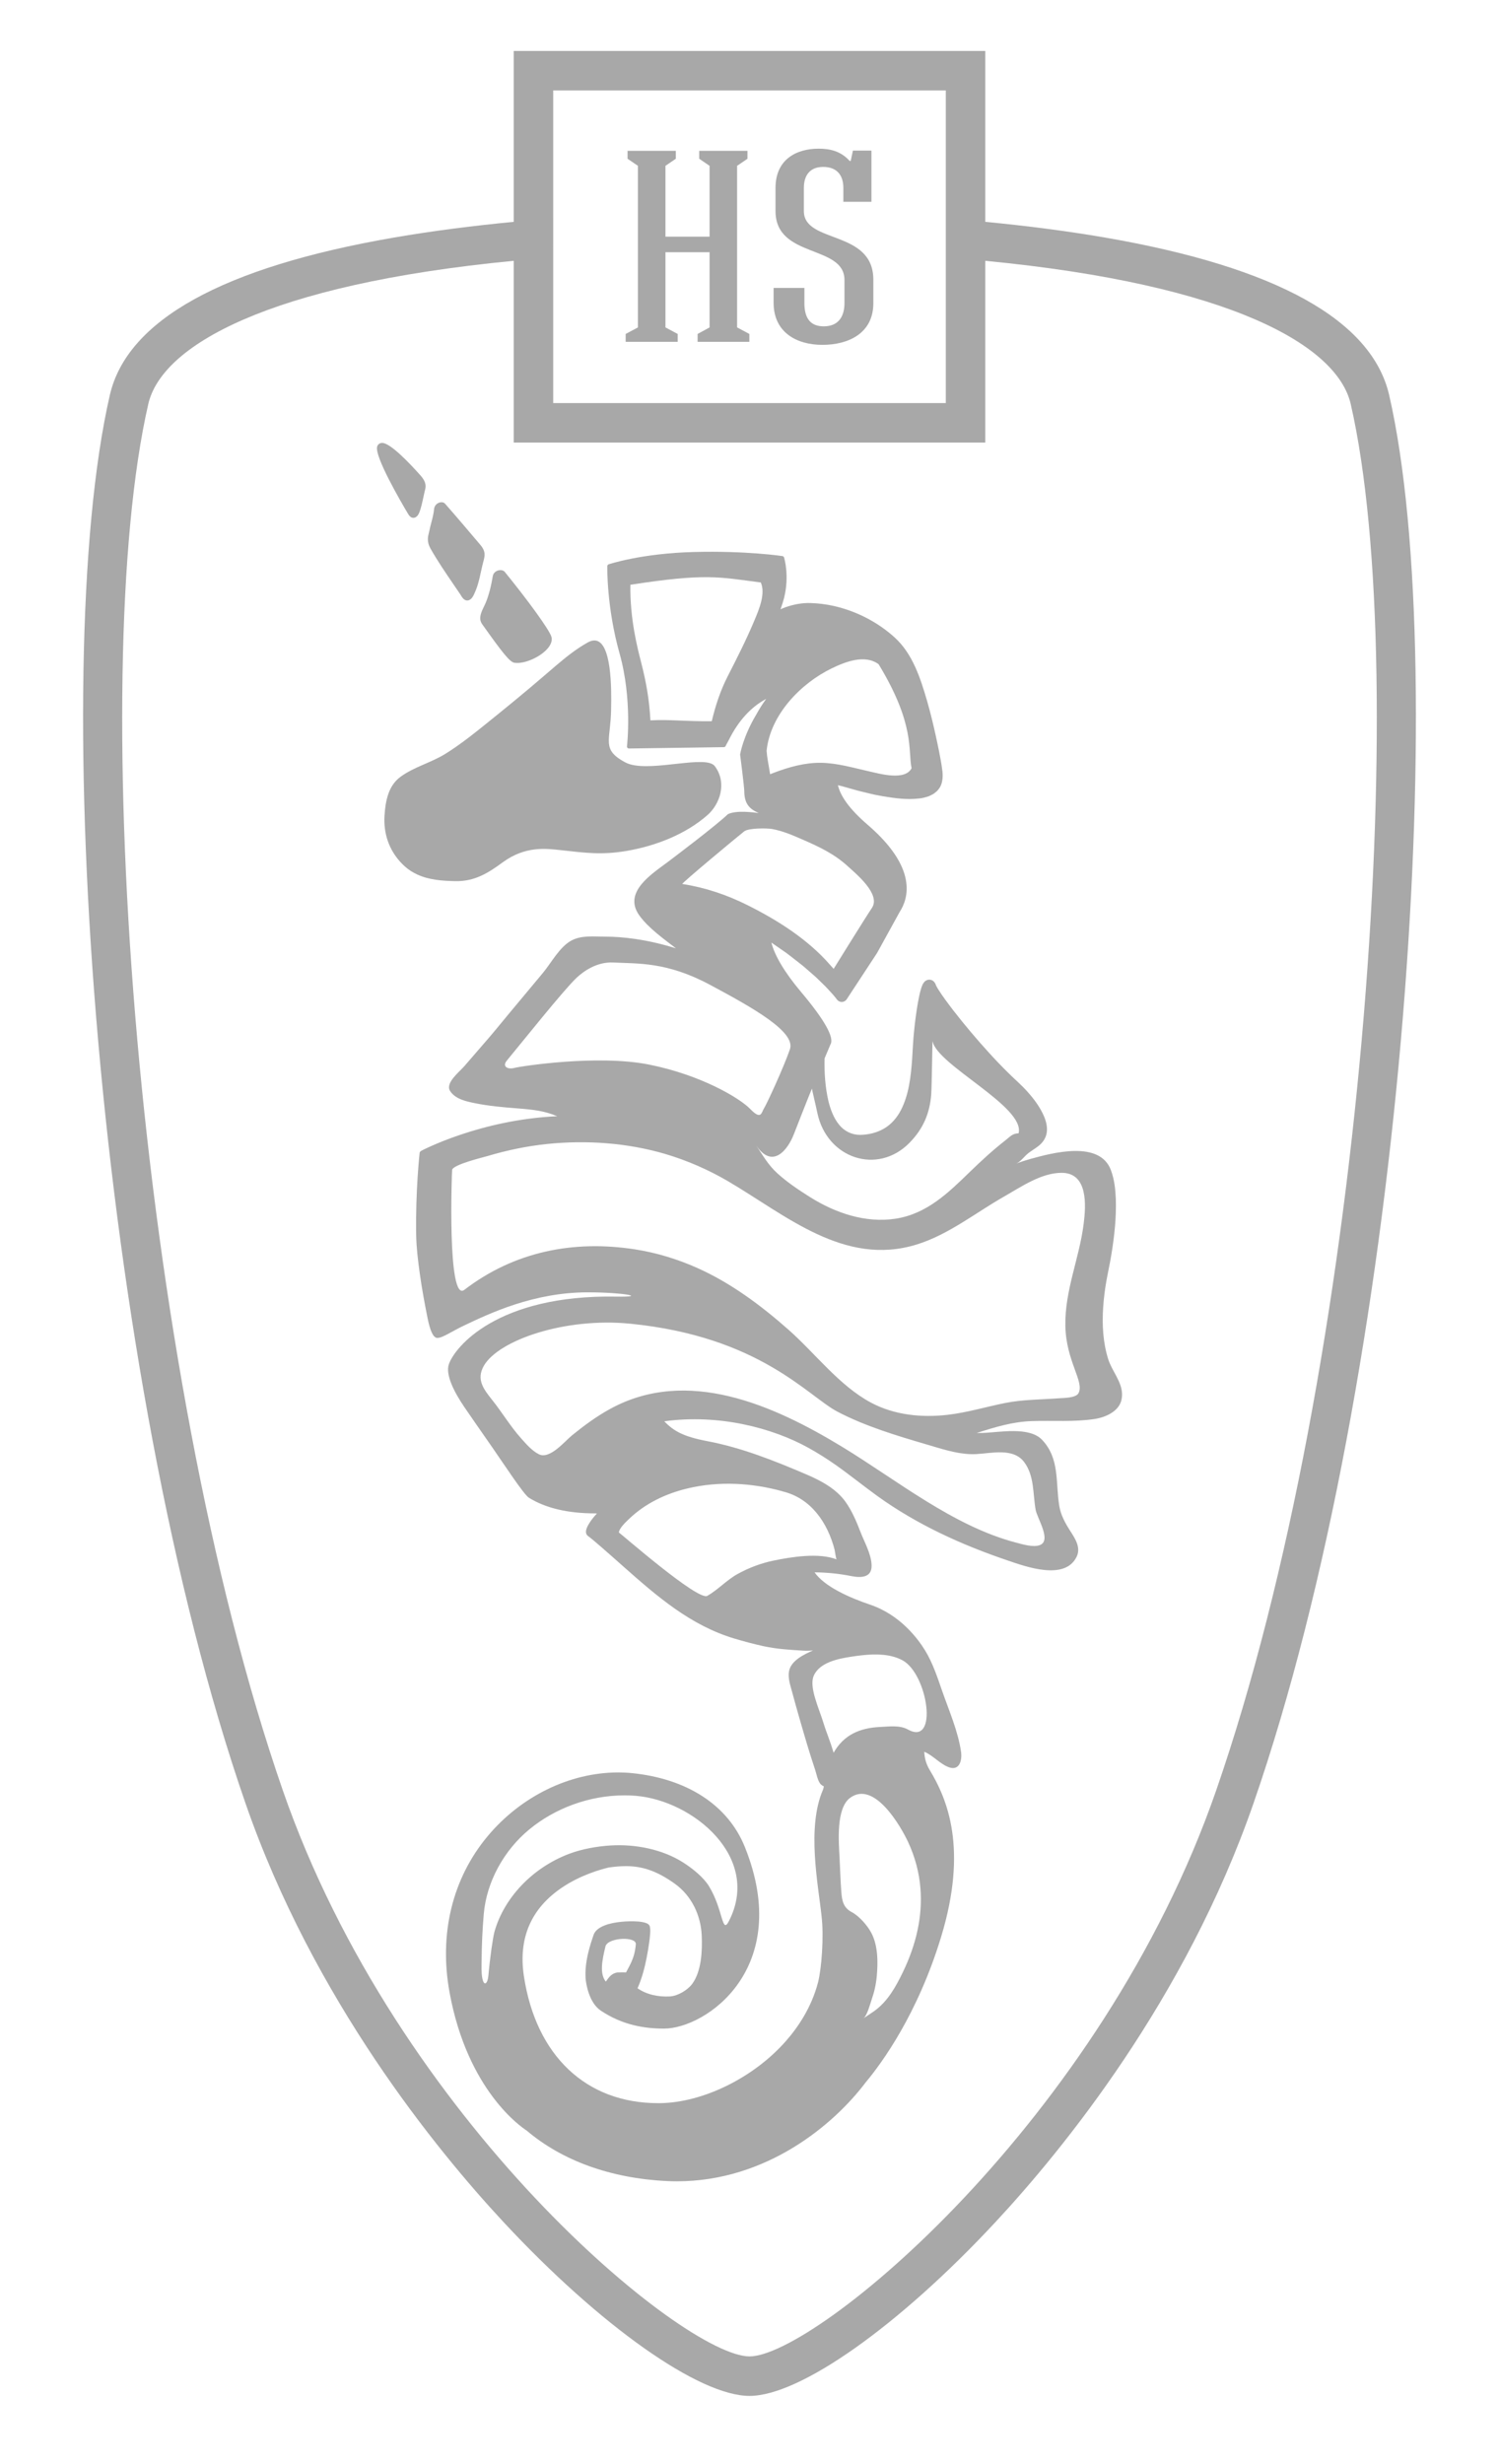 <?xml version="1.0" encoding="iso-8859-1"?>
<!-- Generator: Adobe Illustrator 19.2.0, SVG Export Plug-In . SVG Version: 6.00 Build 0)  -->
<svg version="1.1" id="Layer_1" xmlns="http://www.w3.org/2000/svg" xmlns:xlink="http://www.w3.org/1999/xlink" x="0px" y="0px"
	 viewBox="0 0 189.806 312" style="enable-background:new 0 0 189.806 312;" xml:space="preserve">
<g>
	<polygon style="fill:#A8A8A8;" points="93.333,20.996 94.645,20.1 94.645,19.099 88.538,19.099 88.538,20.1 89.848,20.996 
		89.848,29.966 84.26,29.966 84.26,20.996 85.571,20.1 85.571,19.099 79.463,19.099 79.463,20.1 80.776,20.996 80.776,41.455 
		79.223,42.282 79.223,43.283 85.813,43.283 85.813,42.282 84.26,41.455 84.26,31.933 89.848,31.933 89.848,41.455 88.331,42.282 
		88.331,43.283 94.885,43.283 94.885,42.282 93.333,41.455 	"/>
	<path style="fill:#A8A8A8;" d="M101.786,26.723v-2.932c0-1.656,0.828-2.657,2.449-2.657s2.553,0.932,2.553,2.657v1.759h3.555
		c0-2.173,0-4.347,0-6.485h-2.346l-0.277,1.311h-0.137c-1.139-1.276-2.555-1.553-3.934-1.553c-2.795,0-5.451,1.346-5.451,4.969
		v2.932c0,6.038,8.729,4.21,8.729,8.729v2.932c0,1.726-0.793,2.933-2.623,2.933c-1.551,0-2.449-0.862-2.449-2.933v-1.932h-3.898
		v1.897c0,3.691,2.863,5.313,6.176,5.313c3.277,0,6.451-1.449,6.451-5.279v-2.967C110.583,29.034,101.786,30.897,101.786,26.723z"/>
	<path style="fill:#A8A8A8;" d="M52.335,65.562c0.217,0,0.526-0.114,0.75-0.657c0.232-0.566,0.398-1.359,0.547-2.054
		c0.047-0.226,0.094-0.436,0.135-0.617l0.033-0.121c0.111-0.418,0.266-0.991-0.549-1.908c-1.37-1.543-3.824-4.13-4.865-4.128
		c-0.305,0.001-0.56,0.194-0.633,0.479c-0.324,1.243,2.924,6.839,3.928,8.523C51.876,65.404,52.091,65.562,52.335,65.562z"/>
	<path style="fill:#A8A8A8;" d="M57.415,73.975c0.284,0.412,0.563,0.821,0.836,1.228c0.021,0.032,0.047,0.076,0.077,0.123
		c0.179,0.296,0.423,0.7,0.825,0.7c0.329-0.001,0.61-0.239,0.834-0.705c0.5-1.049,0.662-1.795,0.889-2.831
		c0.06-0.273,0.124-0.567,0.201-0.896c0.037-0.161,0.076-0.308,0.113-0.442c0.205-0.764,0.354-1.314-0.377-2.179l-0.195-0.229
		c-1.396-1.648-2.84-3.354-4.264-4.972c-0.234-0.265-0.719-0.239-1.052,0.04c-0.19,0.159-0.311,0.376-0.332,0.598
		c-0.062,0.631-0.205,1.18-0.356,1.759c-0.09,0.344-0.18,0.686-0.252,1.045c-0.014,0.071-0.034,0.147-0.053,0.227
		c-0.123,0.48-0.289,1.143,0.198,2.006C55.392,71.013,56.421,72.519,57.415,73.975z"/>
	<path style="fill:#A8A8A8;" d="M61.096,79.088c2.565,3.608,3.46,4.744,4.06,4.83c0.105,0.014,0.221,0.021,0.338,0.021
		c1.221-0.003,2.925-0.801,3.799-1.778c0.493-0.55,0.672-1.094,0.516-1.574c-0.282-0.877-2.873-4.47-5.897-8.182
		c-0.244-0.302-0.824-0.295-1.193,0c-0.17,0.139-0.284,0.319-0.316,0.513c-0.154,0.936-0.505,2.688-1.137,3.909
		C60.569,78.168,60.8,78.678,61.096,79.088z"/>
	<path style="fill:#A8A8A8;" d="M57.635,111.562c2.485,0.052,4.18-1.036,6.015-2.38c2.857-2.091,5.465-1.755,7.38-1.543
		c3.058,0.338,5.132,0.625,8.22,0.111c3.667-0.61,7.539-2.085,10.354-4.574c1.521-1.345,2.512-4.031,0.902-6.178
		c-1.087-1.448-7.694,0.691-10.762-0.241c-0.205-0.062-0.393-0.138-0.564-0.229c-0.955-0.513-1.497-0.967-1.788-1.466
		c-0.233-0.4-0.306-0.829-0.302-1.343c0.008-0.898,0.252-2.053,0.287-3.755c0.007-0.339,0.019-0.826,0.02-1.401
		c0.009-3.102-0.264-8.743-2.979-7.221c-1.427,0.797-2.72,1.826-3.973,2.891c-0.525,0.446-1.046,0.896-1.563,1.341
		c-2.501,2.155-5.054,4.234-7.628,6.304c-1.13,0.908-2.268,1.807-3.458,2.637c-0.482,0.336-0.971,0.664-1.474,0.971
		c-1.769,1.083-3.882,1.613-5.568,2.835c-1.161,0.841-1.657,2.077-1.89,3.402c-0.01,0.055-0.023,0.108-0.032,0.163
		c-0.002,0.016-0.004,0.033-0.006,0.049c-0.069,0.446-0.111,0.901-0.139,1.352c-0.019,0.305-0.022,0.608-0.009,0.906
		c0.088,2.09,0.939,3.997,2.539,5.465c0.516,0.472,1.073,0.815,1.655,1.08C54.327,111.401,55.961,111.525,57.635,111.562z"/>
	<path style="fill:#A8A8A8;" d="M139.683,165.541c0.074-1.119,0.211-2.234,0.408-3.349c0.194-1.097,0.455-2.243,0.64-3.397
		c0.376-2.308,0.633-4.639,0.555-7.022c-0.058-1.19-0.167-2.401-0.619-3.618c-1.413-3.807-7.379-2.204-10.226-1.414
		c-0.592,0.168-1.179,0.358-1.759,0.574c0.517-0.193,1.065-0.96,1.515-1.305c0.399-0.306,0.832-0.562,1.23-0.863
		c1.311-0.991,1.377-2.32,0.789-3.764c-0.513-1.207-1.267-2.201-2.074-3.113c-0.405-0.456-0.833-0.885-1.275-1.295
		c-0.432-0.403-0.844-0.785-1.25-1.193c-0.818-0.806-1.615-1.641-2.392-2.496c-1.557-1.708-3.053-3.481-4.471-5.303
		c-0.698-0.912-1.406-1.847-1.987-2.774c-0.072-0.114-0.137-0.23-0.188-0.331c-0.03-0.054-0.047-0.094-0.063-0.137l-0.015-0.039
		l-0.028-0.072c-0.045-0.093-0.064-0.154-0.166-0.282c-0.016-0.021-0.059-0.068-0.096-0.102c-0.035-0.032-0.085-0.073-0.16-0.112
		c-0.119-0.074-0.359-0.126-0.532-0.085c-0.356,0.091-0.427,0.233-0.507,0.307c-0.129,0.162-0.168,0.259-0.214,0.354
		c-0.083,0.19-0.134,0.345-0.181,0.502c-0.182,0.617-0.291,1.199-0.398,1.788c-0.205,1.176-0.357,2.345-0.473,3.521
		c-0.125,1.175-0.175,2.37-0.246,3.514c-0.159,2.281-0.422,4.589-1.43,6.53c-0.502,0.959-1.209,1.786-2.119,2.315
		c-0.454,0.268-0.951,0.465-1.47,0.602c-0.515,0.125-1.083,0.206-1.589,0.204c-1.043-0.003-2.001-0.473-2.659-1.306
		c-0.669-0.823-1.072-1.896-1.34-2.986c-0.401-1.739-0.53-3.572-0.484-5.389c0.243-0.578,0.488-1.155,0.731-1.734l0.02-0.045
		c0.508-0.857-0.76-3.11-3.732-6.638c-2.063-2.445-3.347-4.612-3.751-6.248c0.136,0.095,0.268,0.189,0.404,0.282l1.45,1.003
		c0.475,0.354,0.934,0.723,1.402,1.084l0.697,0.545c0.229,0.186,0.445,0.387,0.669,0.577c0.435,0.394,0.901,0.758,1.313,1.175
		c0.409,0.418,0.857,0.806,1.238,1.238c0.397,0.414,0.798,0.868,1.11,1.279l0.029,0.04c0.051,0.064,0.113,0.123,0.184,0.169
		c0.349,0.229,0.811,0.131,1.039-0.215l3.617-5.511l0.225-0.347c0.09-0.148,0.138-0.244,0.209-0.373l0.394-0.719l0.79-1.434
		l1.469-2.668c1.152-1.764,2.255-5.613-4.039-11.03c-2.46-2.116-3.469-3.725-3.779-5.022l0.431,0.105l1.048,0.294l1.048,0.293
		l1.073,0.263c0.359,0.083,0.716,0.181,1.077,0.254l1.09,0.205c1.463,0.233,2.938,0.457,4.534,0.266
		c0.396-0.032,0.812-0.151,1.223-0.288c0.207-0.102,0.42-0.192,0.619-0.319l0.294-0.235c0.102-0.073,0.188-0.167,0.267-0.276
		c0.354-0.398,0.501-0.94,0.544-1.396c0.027-0.234,0.018-0.45,0.01-0.648l-0.01-0.142l-0.009-0.107l-0.008-0.068l-0.037-0.269
		c-0.085-0.706-0.25-1.487-0.383-2.204c-0.152-0.713-0.287-1.434-0.453-2.143c-0.314-1.426-0.662-2.842-1.068-4.256
		c-0.835-2.86-1.813-5.939-4.081-8.011c-2.156-1.97-4.881-3.362-7.726-4.008c-0.951-0.216-1.939-0.337-2.912-0.37
		c-1.114-0.042-2.191,0.177-3.201,0.527c-0.217,0.074-0.428,0.169-0.637,0.262c0.195-0.545,0.352-1.035,0.453-1.443
		c0.696-2.782,0.027-5.02-0.002-5.114c-0.03-0.093-0.109-0.164-0.206-0.179c-0.041-0.005-4.556-0.689-11.2-0.517
		c-6.656,0.169-10.762,1.543-10.8,1.557c-0.104,0.035-0.173,0.13-0.177,0.237c-0.001,0.052-0.108,5.156,1.555,11.06
		c1.635,5.81,0.943,11.679,0.938,11.737c-0.01,0.075,0.012,0.148,0.063,0.203c0.049,0.056,0.117,0.086,0.195,0.086l12.011-0.172
		c0.129-0.001,0.235-0.097,0.252-0.223c0,0,0.296-0.525,0.392-0.721c1.208-2.414,2.787-4.135,4.713-5.169
		c-0.457,0.63-0.875,1.289-1.249,1.972c-1.68,2.801-2.041,4.999-2.05,5.048c-0.005,0.029-0.002,0.062,0.004,0.092
		c0,0,0.516,4.021,0.518,4.547c0.006,1.632,0.663,2.289,1.832,2.798c-0.77-0.09-2.785-0.378-3.894,0.136
		c-1.578,1.5-6.656,5.328-7.55,6.007c-1.996,1.511-5.81,3.833-3.68,6.811c1.153,1.617,3.202,3.058,4.642,4.174
		c-3.762-1.171-6.814-1.478-8.941-1.478c-1.423,0-3.009-0.206-4.309,0.498c-1.491,0.808-2.538,2.824-3.607,4.106
		c-1.473,1.762-2.944,3.529-4.418,5.298c-0.832,1-1.65,2.022-2.502,3.007c-1.014,1.168-2.023,2.34-3.037,3.512
		c-0.585,0.678-2.42,2.098-1.796,3.099c0.645,1.041,2.039,1.337,3.146,1.563c1.745,0.354,3.529,0.514,5.302,0.652
		c2.147,0.166,3.484,0.317,5.131,1.001c-9.758,0.43-17.174,4.348-17.246,4.393c-0.093,0.056-0.159,0.149-0.18,0.257
		c-0.006,0.021-0.537,4.856-0.435,10.442c0.029,1.614,0.24,3.239,0.443,4.744c0.261,1.92,0.694,4.229,1,5.73
		c0.299,1.477,0.674,2.481,1.229,2.506c0.667,0,1.796-0.815,3.357-1.558c3.319-1.578,8.871-4.219,15.685-4.219
		c4.527,0,7.701,0.614,3.609,0.542c-15.059-0.261-20.468,6.405-21.191,8.58c-0.434,1.301,0.646,3.47,1.975,5.419
		c0.717,1.056,2.15,3.112,3.538,5.106c1.439,2.067,3.974,5.957,4.629,6.361c2.114,1.313,4.933,1.979,8.37,1.979
		c0,0,0.117,0.004,0.245,0.011c-0.696,0.723-1.261,1.6-1.364,2.081c-0.102,0.463,0.104,0.686,0.236,0.779
		c0.561,0.387,2.491,2.097,4.535,3.911c4.23,3.749,8.457,7.403,13.973,9.061c1.24,0.371,2.492,0.706,3.759,0.981
		c1.64,0.354,3.28,0.452,5.017,0.557c0.398,0.024,0.799,0.009,1.203-0.025c-1.096,0.477-2.697,1.237-3.01,2.505
		c-0.23,0.927,0.15,1.939,0.388,2.842c0.29,1.088,0.595,2.173,0.907,3.256c0.629,2.178,1.26,4.366,1.986,6.515
		c0.16,0.47,0.341,1.511,0.74,1.854c-0.032-0.026,0.308,0.268,0.36,0.206c-0.008,0.109-0.055,0.33-0.103,0.44
		c-2.094,4.786-0.607,12.035-0.188,16.009c0.313,2.58,0.002,6.683-0.449,8.412c-0.824,3.15-2.521,5.661-4.082,7.432
		c-4.066,4.619-10.463,7.771-15.914,7.844h-0.254c-9.11,0-15.463-6.01-16.99-16.075c-0.732-4.819,0.91-8.608,4.88-11.259
		c2.313-1.546,4.792-2.25,5.863-2.504c0.772-0.107,1.478-0.172,2.172-0.172c2.168,0,4.023,0.669,6.205,2.236
		c2.132,1.535,3.29,4.006,3.398,6.583c0.079,1.894-0.032,4.491-1.198,6.08c-0.581,0.79-1.826,1.54-2.826,1.598
		c-1.458,0.083-2.964-0.228-4.114-1.04c0.011-0.016,0.023-0.031,0.031-0.047c0.133-0.312,0.265-0.62,0.37-0.939
		c0.106-0.316,0.218-0.632,0.304-0.954c0.185-0.643,0.332-1.292,0.461-1.942c0.125-0.652,0.234-1.305,0.325-1.959
		c0.05-0.325,0.077-0.656,0.107-0.986c0.024-0.33,0.045-0.661-0.039-1.008c-0.059-0.209-0.252-0.325-0.416-0.395
		c-0.171-0.072-0.35-0.112-0.525-0.143c-0.354-0.068-0.714-0.086-1.072-0.097c-0.713-0.016-1.431,0.028-2.148,0.129
		c-0.715,0.112-1.435,0.27-2.123,0.66c-0.167,0.103-0.334,0.223-0.486,0.38c-0.149,0.148-0.297,0.377-0.36,0.588l-0.334,1.021
		c-0.421,1.377-0.743,2.826-0.671,4.351c0.042,0.76,0.439,3.183,1.93,4.178c2.783,1.86,5.586,2.276,8.002,2.276
		c5.32,0,16.388-7.636,10.256-22.956c-2.192-5.479-7.523-8.695-14.26-9.385c-0.586-0.061-1.188-0.09-1.787-0.09
		c-6.144,0-12.33,3.022-16.551,8.087c-4.454,5.342-6.162,12.361-4.808,19.764c2.277,12.448,9.122,17.08,9.754,17.482
		c4.479,3.807,10.618,6.051,17.743,6.401c0.434,0.022,0.859,0.032,1.289,0.032c11.331-0.001,19.836-7.133,23.901-12.52
		c2.072-2.482,6.589-8.667,9.557-18.431c3.398-11.177,0.799-17.412-1.451-21.131c-0.468-0.772-0.655-1.561-0.685-2.303
		c1.144,0.474,2.038,1.6,3.17,1.979c1.309,0.436,1.636-0.929,1.491-1.953c-0.366-2.597-1.533-5.247-2.392-7.717
		c-0.608-1.744-1.195-3.553-2.163-5.136c-0.881-1.434-3.105-4.486-6.955-5.794c-2.701-0.916-5.784-2.298-7.041-4.095
		c1.602,0.014,3.096,0.165,4.656,0.475c1.231,0.241,2.635,0.217,2.565-1.413c-0.063-1.436-0.921-2.903-1.428-4.228
		c-0.491-1.287-1.072-2.642-1.878-3.767c-1.179-1.645-3.078-2.659-4.896-3.441c-4.051-1.737-8.245-3.411-12.591-4.234
		c-2.999-0.569-4.26-1.263-5.455-2.516c6.863-0.944,13.69,0.815,18.298,3.388c1.165,0.647,2.294,1.361,3.387,2.127
		c1.8,1.267,3.509,2.656,5.292,3.944c5,3.609,10.663,6.182,16.484,8.156c2.283,0.775,7.294,2.619,8.762-0.491
		c0.553-1.175-0.232-2.314-0.848-3.28c-0.624-0.979-1.18-1.989-1.367-3.152c-0.479-2.952,0.082-5.936-2.152-8.325
		c-1.641-1.756-5.452-0.952-7.555-0.894c-0.248,0.007-0.494,0.006-0.743,0.008c2.331-0.746,4.554-1.433,7.016-1.507
		c2.634-0.081,5.286,0.13,7.903-0.263c1.369-0.207,3.078-0.941,3.411-2.422c0.05-0.22,0.073-0.438,0.075-0.649
		c0.012-1.634-1.28-2.994-1.75-4.491C139.669,170.018,139.536,167.771,139.683,165.541z M95.536,78.526
		c-1.005,2.405-2.184,4.735-3.372,7.055c-0.938,1.83-1.567,3.735-2.039,5.734c-3.567,0.031-5.199-0.248-7.769-0.111
		c-0.143-2.623-0.521-4.789-1.176-7.349c-0.438-1.712-1.432-5.473-1.358-9.817c9.558-1.481,11.196-0.981,16.513-0.29
		C96.958,75.158,96.107,77.165,95.536,78.526z M79.673,248.966l-0.301,0.571l-0.107,0.201c0.016-0.029-1.039-0.022-1.129-0.005
		c-0.751,0.159-1.013,0.593-1.428,1.157c-0.793-0.983-0.491-2.656-0.026-4.521c0.422-1.087,3.915-1.219,3.827-0.203
		C80.415,247.256,80.173,248.012,79.673,248.966z M62.613,244.566c-0.203,0.727-0.569,3.267-0.773,5.569
		c-0.089,1.01-0.547,1.43-0.768,0.329c-0.145-0.729-0.094-1.583-0.089-2.318c0.01-1.927,0.107-3.863,0.269-5.784
		c0.348-4.123,2.578-8.114,5.773-10.744c3.185-2.628,7.516-4.31,12.07-4.31c0.484,0,0.969,0.021,1.44,0.061
		c7.29,0.624,15.905,7.839,11.75,15.879c-0.887,1.715-0.699-1.467-2.516-4.441c-0.693-1.133-2.105-2.269-3.331-3.041
		c-2.562-1.612-5.96-2.307-9.132-2.111c-1.735,0.107-3.655,0.456-5.247,1.059C67.323,236.507,63.8,240.366,62.613,244.566z
		 M102.809,137.824c0,0.126,0.438,1.911,0.687,3.089c1.213,5.778,7.636,7.893,11.668,3.774c1.762-1.797,2.557-3.75,2.747-6.092
		c0.087-1.186,0.144-6.925,0.17-6.777c0.554,3.038,11.757,8.296,10.896,11.668c-0.795,0.029-1.03,0.388-1.63,0.857
		c-1.632,1.277-3.063,2.593-4.546,4.032c-2.742,2.665-5.447,5.311-9.396,5.923c-3.811,0.587-7.646-0.725-10.842-2.738
		c-1.428-0.898-2.845-1.846-4.099-2.977c-1.203-1.085-1.85-2.275-2.729-3.58c2.084,3.092,4.016,0.583,4.788-1.41
		C100.671,143.203,102.402,138.787,102.809,137.824z M105.323,84.616c1.739-0.839,4.188-1.8,5.928-0.52
		c4.667,7.679,3.698,10.963,4.175,13.169c-0.84,1.625-4.059,0.69-5.383,0.395c-2.015-0.449-4.029-1.056-6.111-1.083
		c-2.037-0.024-4.053,0.542-5.941,1.262c-0.16,0.06-0.32,0.123-0.478,0.186c-0.239-1.526-0.376-2.006-0.444-2.965
		C97.53,90.478,101.429,86.498,105.323,84.616z M94.238,105.254c0.58-0.434,2.883-0.412,3.552-0.29
		c1.345,0.249,2.517,0.762,3.769,1.305c2.137,0.93,4.082,1.839,5.798,3.414c1.085,0.993,4.203,3.546,3.046,5.27
		c-0.838,1.245-4.844,7.712-4.844,7.712c-0.151-0.174-0.305-0.343-0.462-0.512c-2.806-3.227-6.64-5.65-10.435-7.547
		c-2.619-1.311-5.371-2.238-8.267-2.686C86.198,111.891,93.751,105.62,94.238,105.254z M65.113,135.213
		c-0.809,0.215-1.57-0.17-0.934-0.935c1.768-2.128,7.205-8.957,8.826-10.478c0.862-0.807,2.551-2.048,4.664-1.938
		c3.068,0.16,6.745-0.108,12.183,2.798c5.437,2.908,10.927,5.976,10.171,8.182c-0.75,2.208-2.958,6.997-3.281,7.481
		s-0.323,1.563-1.723,0.107c-1.4-1.452-6.352-4.359-12.865-5.65C75.642,133.489,65.919,134.998,65.113,135.213z M114.343,249.652
		c-0.9,1.866-1.932,3.756-3.68,4.993c-0.44,0.313-0.898,0.598-1.345,0.899c0.487-0.331,0.869-1.863,1.058-2.399
		c0.332-0.944,0.547-1.919,0.639-2.911c0.166-1.79,0.171-3.964-0.725-5.586c-0.502-0.914-1.51-2.069-2.455-2.566
		c-1.037-0.544-1.218-1.418-1.303-2.518c-0.115-1.47-0.15-2.955-0.227-4.428c-0.1-1.879-0.472-6.178,1.339-7.514
		c3.066-2.255,6.439,3.646,7.348,5.607c0.894,1.925,1.396,3.884,1.555,5.844C116.838,242.645,115.995,246.224,114.343,249.652z
		 M107.777,209.756c0.443-0.068,0.91-0.136,1.385-0.185c1.74-0.188,3.611-0.175,5.121,0.643c3.214,1.743,4.57,10.918,0.678,8.759
		c-1.032-0.572-2.337-0.381-3.51-0.325c-2.617,0.122-4.623,1.021-5.899,3.27c-0.476-1.634-0.872-2.433-1.294-3.813
		c-0.551-1.803-1.838-4.495-1.226-5.925C103.767,210.463,106.154,210.005,107.777,209.756z M87.046,188.451
		c3.957-0.947,8.143-0.717,12.047,0.364c-0.01-0.002-0.016-0.002-0.019,0.004c3.63,0.864,5.722,3.986,6.609,7.405
		c0.027,0.112,0.171,1.182,0.253,1.211c-2.252-0.875-5.713-0.322-8.004,0.154c-1.585,0.33-3.112,0.909-4.529,1.689
		c-1.397,0.772-2.486,2.001-3.844,2.772c-1.188,0.676-10.977-7.915-11.195-8.018c0.025-0.323,0.295-0.663,0.494-0.905
		c0.246-0.297,0.532-0.566,0.813-0.834C81.716,190.339,84.303,189.107,87.046,188.451z M129.693,185.127
		c1.291,1.739,1.083,3.994,1.439,6.02c0.189,1.081,2.082,3.937,0.502,4.489c-0.838,0.292-2.152-0.109-2.98-0.327
		c-7.978-2.09-15.064-7.901-22.029-12.133c-8.663-5.27-19.587-10.15-29.358-4.799c-1.726,0.943-3.311,2.111-4.837,3.351
		c-0.926,0.752-2.814,3.085-4.197,2.394c-0.878-0.439-1.602-1.289-2.252-2.017c-1.341-1.499-2.375-3.234-3.622-4.808
		c-1.09-1.376-2.108-2.622-1.085-4.389c1.869-3.227,10.24-6.14,18.542-5.313c16.389,1.63,22.483,9.181,26.23,11.142
		c3.519,1.84,7.485,3.03,11.282,4.144c1.785,0.522,3.66,1.163,5.543,1.227c0.248,0.01,0.498,0.01,0.746-0.005
		C125.566,183.998,128.316,183.272,129.693,185.127z M137.218,154.934c-0.545,4.367-2.4,8.442-2.321,12.918
		c0.081,4.514,2.457,7.099,1.654,8.553c-0.33,0.598-1.886,0.588-2.428,0.627c-2.321,0.179-4.577,0.144-6.875,0.605
		c-2.399,0.483-4.751,1.195-7.188,1.484c-3.315,0.395-6.813,0.053-9.789-1.543c-4.024-2.156-7.056-6.249-10.45-9.242
		c-3.506-3.094-7.325-5.937-11.621-7.841c-2.504-1.109-5.14-1.905-7.848-2.323c-7.766-1.194-15.25,0.296-21.558,5.135
		c-2.185,1.674-1.584-14.947-1.543-15.188c0.113-0.675,3.971-1.601,4.484-1.754c2.459-0.731,4.986-1.262,7.539-1.525
		c4.967-0.515,10.168-0.149,14.969,1.265c2.733,0.808,5.461,1.996,7.921,3.438c7.356,4.316,14.732,10.854,23.906,8.024
		c4.044-1.249,7.456-4.021,11.099-6.089c2.153-1.226,4.655-2.97,7.225-2.988C137.806,148.464,137.503,152.657,137.218,154.934z"/>
	<path style="fill:#A8A8A8;" d="M175.902,50.036c-2.18-9.501-14.285-16.216-35.979-19.959c-5.008-0.864-10.152-1.508-15.165-1.99
		V6.451H65.048v21.637c-5.013,0.481-10.158,1.125-15.166,1.989c-21.693,3.743-33.798,10.458-35.978,19.96
		c-7.995,34.848-1.642,123.944,17.172,178.25c8.603,24.836,24.169,43.896,32.681,53.048c12.245,13.164,24.762,22.009,31.146,22.009
		c6.385,0,18.901-8.845,31.147-22.01c8.513-9.152,24.078-28.214,32.682-53.05C177.544,173.979,183.897,84.883,175.902,50.036z
		 M70.048,32.588C70.048,32.588,70.048,32.588,70.048,32.588l0.001-4.933c0,0-0.001,0-0.001,0V11.451h49.711v39.584H70.048V32.588z
		 M154.007,226.647c-14.531,41.947-50.821,71.696-59.104,71.696c-8.282,0-44.571-29.748-59.103-71.693
		C17.24,173.075,10.926,85.373,18.777,51.154c1.691-7.369,15.087-15.126,46.271-18.133v23.013h59.711V33.022
		c31.183,3.007,44.579,10.763,46.271,18.133C178.879,85.372,172.566,173.072,154.007,226.647z"/>
</g>
</svg>
